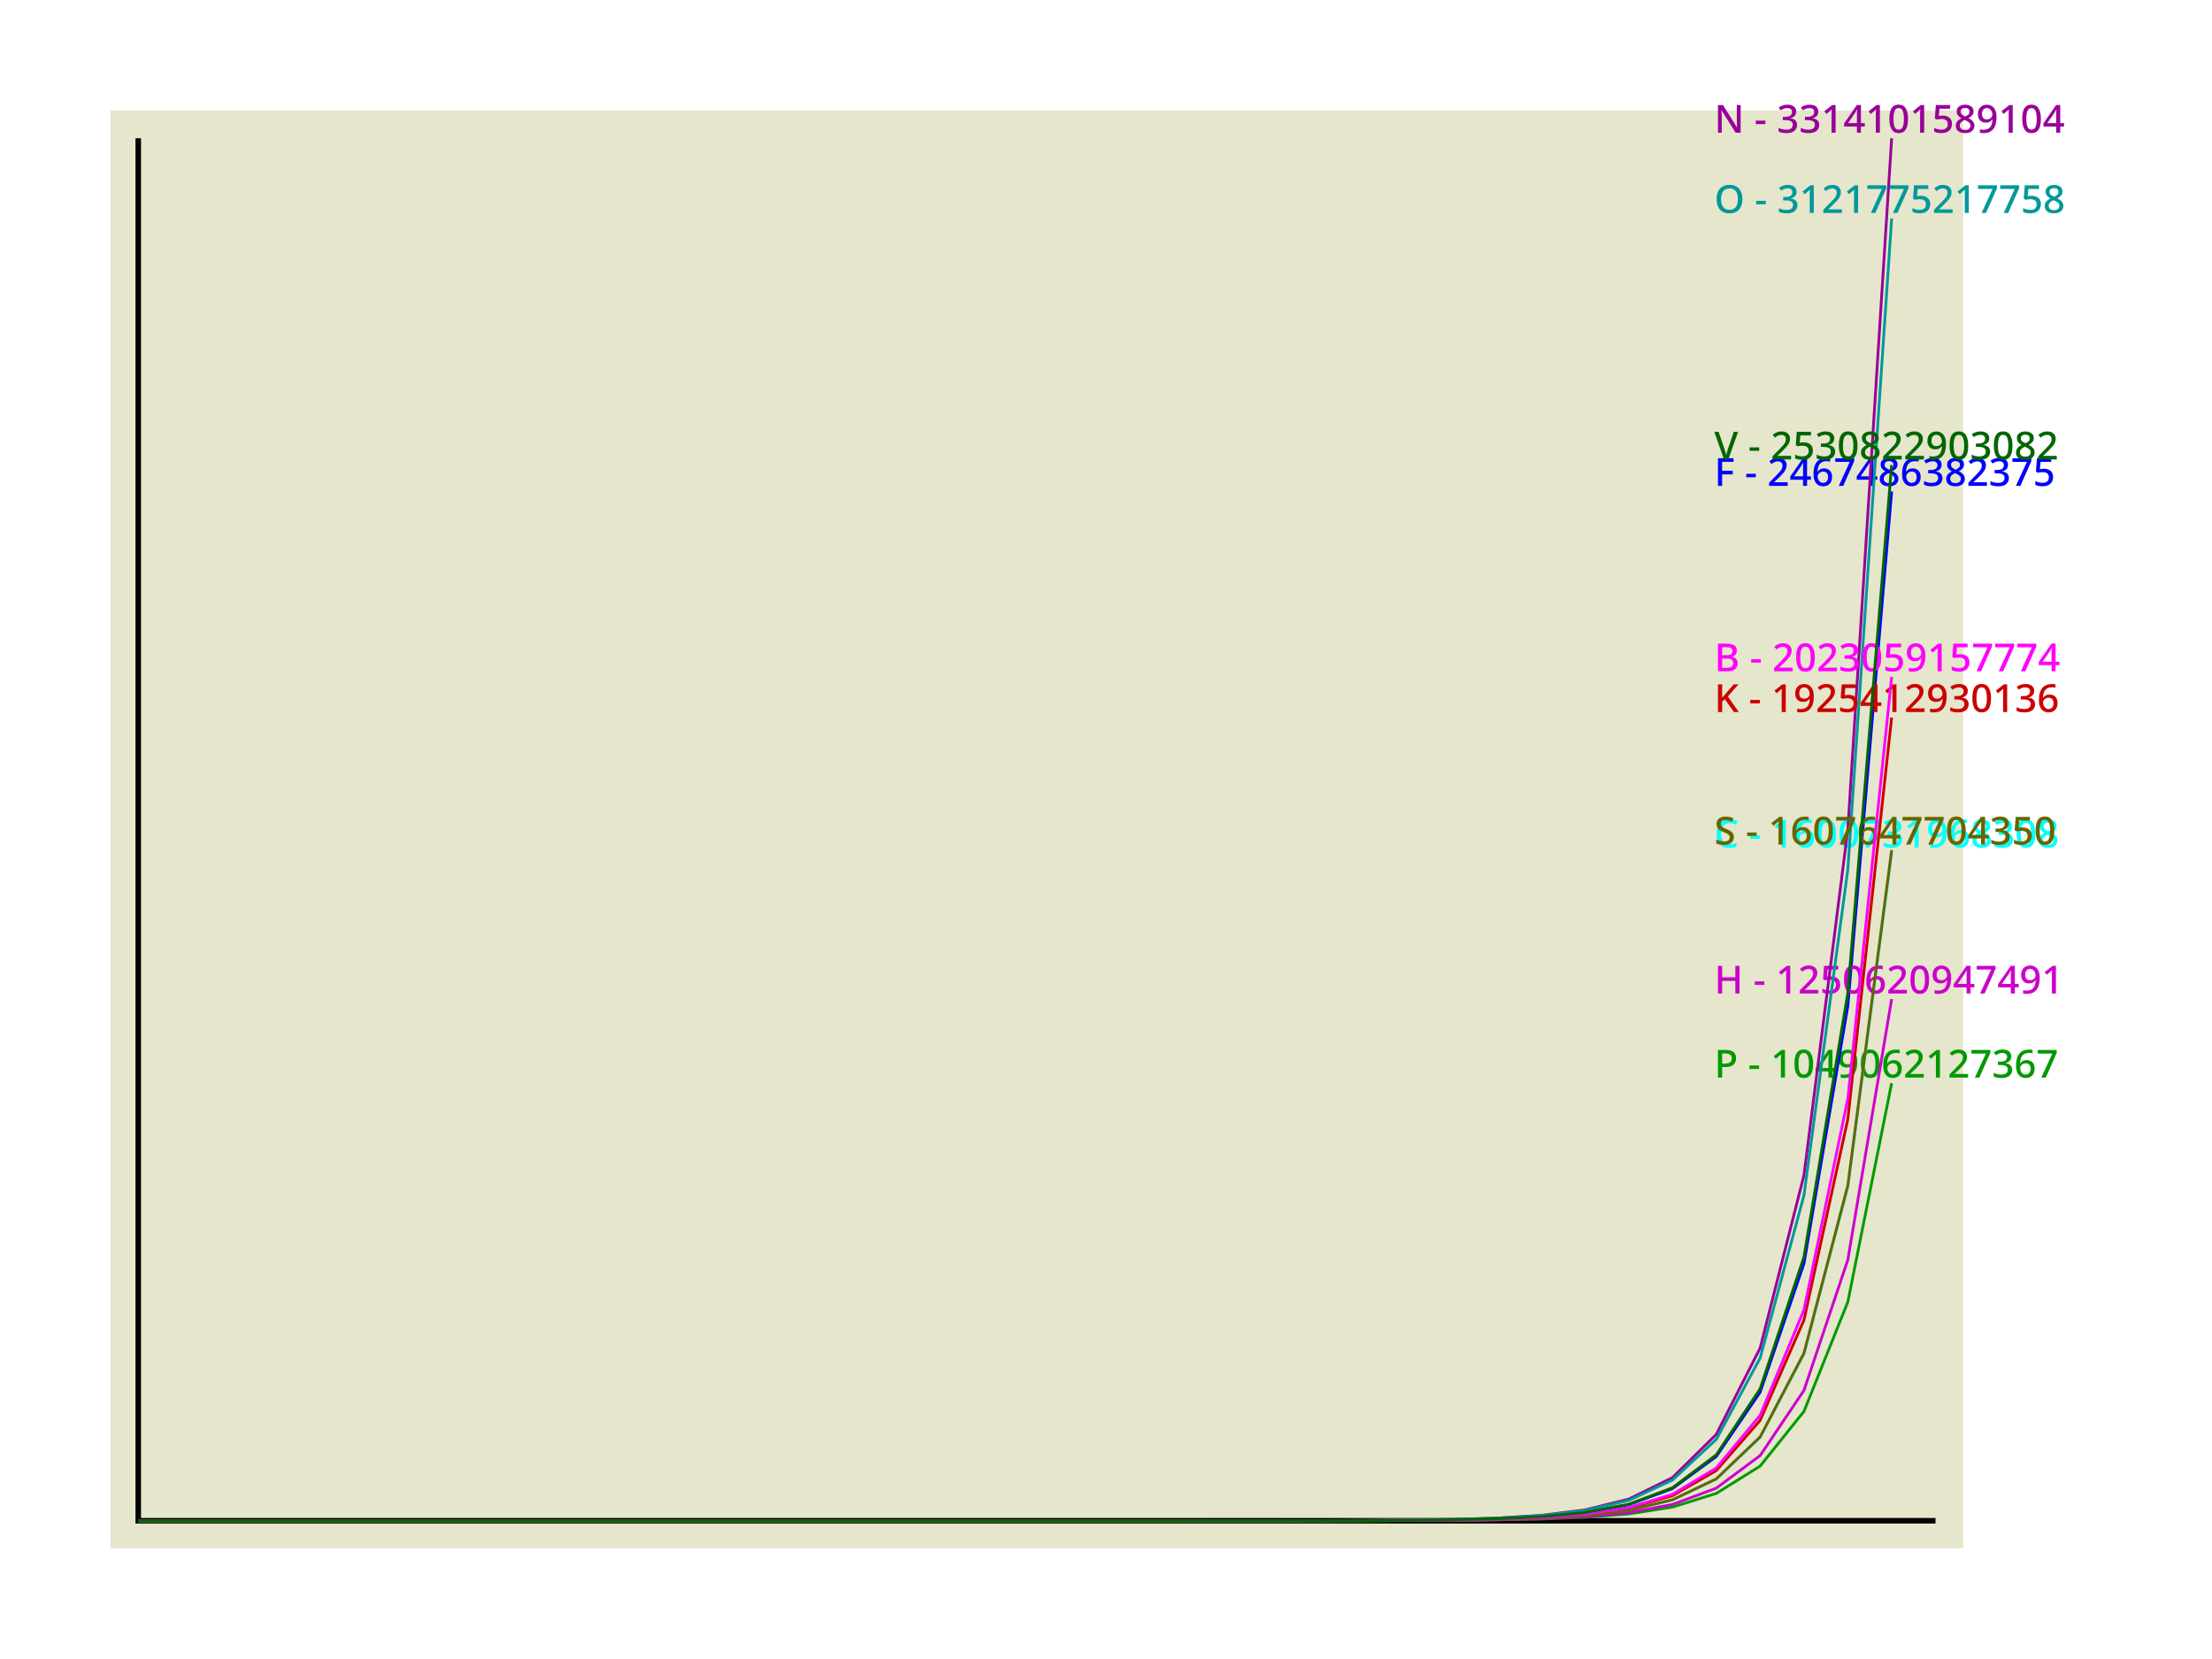 <?xml version="1.0" encoding="UTF-8"?>
<svg xmlns="http://www.w3.org/2000/svg" xmlns:xlink="http://www.w3.org/1999/xlink" width="800pt" height="600pt" viewBox="0 0 800 600" version="1.1">
<defs>
<g>
<symbol overflow="visible" id="glyph0-0">
<path style="stroke:none;" d="M 1.312 0 L 1.312 -10 L 7.062 -10 L 7.062 0 Z M 2.031 -0.719 L 6.359 -0.719 L 6.359 -9.281 L 2.031 -9.281 Z M 2.031 -0.719 "/>
</symbol>
<symbol overflow="visible" id="glyph0-1">
<path style="stroke:none;" d="M 4.125 -10 C 5.438 -10 6.391 -9.734 6.984 -9.203 C 7.578 -8.672 7.875 -7.938 7.875 -7 C 7.875 -6.438 7.75 -5.91 7.5 -5.422 C 7.258 -4.941 6.848 -4.551 6.266 -4.25 C 5.691 -3.945 4.91 -3.797 3.922 -3.797 L 2.844 -3.797 L 2.844 0 L 1.328 0 L 1.328 -10 Z M 4.016 -8.719 L 2.844 -8.719 L 2.844 -5.062 L 3.75 -5.062 C 4.602 -5.062 5.242 -5.207 5.672 -5.5 C 6.109 -5.789 6.328 -6.27 6.328 -6.938 C 6.328 -7.539 6.141 -7.988 5.766 -8.281 C 5.391 -8.57 4.805 -8.719 4.016 -8.719 Z M 4.016 -8.719 "/>
</symbol>
<symbol overflow="visible" id="glyph0-2">
<path style="stroke:none;" d=""/>
</symbol>
<symbol overflow="visible" id="glyph0-3">
<path style="stroke:none;" d="M 0.516 -3.125 L 0.516 -4.375 L 3.984 -4.375 L 3.984 -3.125 Z M 0.516 -3.125 "/>
</symbol>
<symbol overflow="visible" id="glyph0-4">
<path style="stroke:none;" d="M 5.203 0 L 3.734 0 L 3.734 -6.641 C 3.734 -6.984 3.738 -7.297 3.75 -7.578 C 3.758 -7.867 3.773 -8.148 3.797 -8.422 C 3.672 -8.305 3.539 -8.188 3.406 -8.062 C 3.281 -7.945 3.133 -7.82 2.969 -7.688 L 1.875 -6.797 L 1.125 -7.75 L 3.969 -10 L 5.203 -10 Z M 5.203 0 "/>
</symbol>
<symbol overflow="visible" id="glyph0-5">
<path style="stroke:none;" d="M 7.375 -5.016 C 7.375 -3.93 7.258 -3.004 7.031 -2.234 C 6.801 -1.473 6.438 -0.883 5.938 -0.469 C 5.445 -0.062 4.797 0.141 3.984 0.141 C 2.836 0.141 1.988 -0.312 1.438 -1.219 C 0.895 -2.133 0.625 -3.398 0.625 -5.016 C 0.625 -6.086 0.734 -7.008 0.953 -7.781 C 1.172 -8.551 1.523 -9.141 2.016 -9.547 C 2.516 -9.953 3.172 -10.156 3.984 -10.156 C 5.129 -10.156 5.977 -9.703 6.531 -8.797 C 7.094 -7.898 7.375 -6.641 7.375 -5.016 Z M 2.109 -5.016 C 2.109 -3.703 2.25 -2.723 2.531 -2.078 C 2.812 -1.43 3.297 -1.109 3.984 -1.109 C 4.672 -1.109 5.156 -1.426 5.438 -2.062 C 5.727 -2.707 5.875 -3.691 5.875 -5.016 C 5.875 -6.305 5.727 -7.273 5.438 -7.922 C 5.156 -8.578 4.672 -8.906 3.984 -8.906 C 3.297 -8.906 2.812 -8.578 2.531 -7.922 C 2.25 -7.273 2.109 -6.305 2.109 -5.016 Z M 2.109 -5.016 "/>
</symbol>
<symbol overflow="visible" id="glyph0-6">
<path style="stroke:none;" d="M 7.734 -2.219 L 6.359 -2.219 L 6.359 0 L 4.906 0 L 4.906 -2.219 L 0.281 -2.219 L 0.281 -3.391 L 4.891 -10.031 L 6.359 -10.031 L 6.359 -3.469 L 7.734 -3.469 Z M 4.906 -3.469 L 4.906 -6.188 C 4.906 -6.625 4.914 -7.035 4.938 -7.422 C 4.957 -7.816 4.973 -8.145 4.984 -8.406 L 4.922 -8.406 C 4.848 -8.219 4.758 -8.023 4.656 -7.828 C 4.551 -7.629 4.441 -7.457 4.328 -7.312 L 1.688 -3.469 Z M 4.906 -3.469 "/>
</symbol>
<symbol overflow="visible" id="glyph0-7">
<path style="stroke:none;" d="M 7.344 -5.719 C 7.344 -5.156 7.301 -4.586 7.219 -4.016 C 7.145 -3.453 7.008 -2.922 6.812 -2.422 C 6.613 -1.93 6.336 -1.488 5.984 -1.094 C 5.629 -0.707 5.176 -0.406 4.625 -0.188 C 4.07 0.031 3.406 0.141 2.625 0.141 C 2.438 0.141 2.211 0.129 1.953 0.109 C 1.703 0.086 1.5 0.055 1.344 0.016 L 1.344 -1.234 C 1.719 -1.117 2.129 -1.062 2.578 -1.062 C 3.211 -1.062 3.738 -1.156 4.156 -1.344 C 4.582 -1.539 4.914 -1.812 5.156 -2.156 C 5.406 -2.5 5.582 -2.898 5.688 -3.359 C 5.801 -3.816 5.867 -4.301 5.891 -4.812 L 5.812 -4.812 C 5.602 -4.5 5.316 -4.227 4.953 -4 C 4.586 -3.77 4.098 -3.656 3.484 -3.656 C 2.617 -3.656 1.926 -3.922 1.406 -4.453 C 0.883 -4.992 0.625 -5.75 0.625 -6.719 C 0.625 -7.77 0.914 -8.598 1.5 -9.203 C 2.094 -9.816 2.883 -10.125 3.875 -10.125 C 4.531 -10.125 5.117 -9.961 5.641 -9.641 C 6.16 -9.328 6.57 -8.844 6.875 -8.188 C 7.188 -7.539 7.344 -6.719 7.344 -5.719 Z M 3.891 -8.906 C 3.359 -8.906 2.926 -8.727 2.594 -8.375 C 2.258 -8.02 2.094 -7.477 2.094 -6.75 C 2.094 -6.156 2.234 -5.68 2.516 -5.328 C 2.805 -4.984 3.25 -4.812 3.844 -4.812 C 4.25 -4.812 4.598 -4.895 4.891 -5.062 C 5.191 -5.227 5.426 -5.441 5.594 -5.703 C 5.77 -5.973 5.859 -6.25 5.859 -6.531 C 5.859 -6.895 5.785 -7.258 5.641 -7.625 C 5.492 -7.988 5.27 -8.289 4.969 -8.531 C 4.676 -8.781 4.316 -8.906 3.891 -8.906 Z M 3.891 -8.906 "/>
</symbol>
<symbol overflow="visible" id="glyph0-8">
<path style="stroke:none;" d="M 0.688 -4.25 C 0.688 -4.832 0.723 -5.406 0.797 -5.969 C 0.879 -6.531 1.02 -7.062 1.219 -7.562 C 1.426 -8.062 1.707 -8.504 2.062 -8.891 C 2.414 -9.273 2.863 -9.578 3.406 -9.797 C 3.957 -10.016 4.617 -10.125 5.391 -10.125 C 5.586 -10.125 5.805 -10.113 6.047 -10.094 C 6.285 -10.07 6.488 -10.047 6.656 -10.016 L 6.656 -8.766 C 6.301 -8.879 5.898 -8.938 5.453 -8.938 C 4.816 -8.938 4.285 -8.836 3.859 -8.641 C 3.441 -8.441 3.109 -8.172 2.859 -7.828 C 2.617 -7.484 2.441 -7.082 2.328 -6.625 C 2.223 -6.164 2.156 -5.676 2.125 -5.156 L 2.219 -5.156 C 2.414 -5.488 2.703 -5.766 3.078 -5.984 C 3.453 -6.211 3.93 -6.328 4.516 -6.328 C 5.391 -6.328 6.086 -6.055 6.609 -5.516 C 7.141 -4.984 7.406 -4.227 7.406 -3.25 C 7.406 -2.195 7.113 -1.367 6.531 -0.766 C 5.945 -0.16 5.156 0.141 4.156 0.141 C 3.508 0.141 2.922 -0.016 2.391 -0.328 C 1.867 -0.648 1.453 -1.133 1.141 -1.781 C 0.836 -2.438 0.688 -3.258 0.688 -4.25 Z M 4.141 -1.094 C 4.672 -1.094 5.102 -1.266 5.438 -1.609 C 5.781 -1.961 5.953 -2.508 5.953 -3.25 C 5.953 -3.832 5.801 -4.297 5.5 -4.641 C 5.207 -4.992 4.77 -5.172 4.188 -5.172 C 3.781 -5.172 3.426 -5.082 3.125 -4.906 C 2.832 -4.738 2.602 -4.523 2.438 -4.266 C 2.27 -4.004 2.188 -3.738 2.188 -3.469 C 2.188 -3.082 2.258 -2.707 2.406 -2.344 C 2.551 -1.988 2.77 -1.691 3.062 -1.453 C 3.352 -1.211 3.711 -1.094 4.141 -1.094 Z M 4.141 -1.094 "/>
</symbol>
<symbol overflow="visible" id="glyph0-9">
<path style="stroke:none;" d="M 7.359 0 L 0.641 0 L 0.641 -1.141 L 3.219 -3.766 C 3.719 -4.273 4.133 -4.719 4.469 -5.094 C 4.812 -5.477 5.066 -5.844 5.234 -6.188 C 5.398 -6.539 5.484 -6.926 5.484 -7.344 C 5.484 -7.844 5.332 -8.223 5.031 -8.484 C 4.738 -8.742 4.352 -8.875 3.875 -8.875 C 3.414 -8.875 3.004 -8.789 2.641 -8.625 C 2.273 -8.457 1.898 -8.211 1.516 -7.891 L 0.719 -8.891 C 1.113 -9.223 1.566 -9.516 2.078 -9.766 C 2.598 -10.016 3.211 -10.141 3.922 -10.141 C 4.867 -10.141 5.613 -9.895 6.156 -9.406 C 6.707 -8.926 6.984 -8.281 6.984 -7.469 C 6.984 -6.926 6.875 -6.43 6.656 -5.984 C 6.445 -5.535 6.145 -5.086 5.75 -4.641 C 5.363 -4.191 4.906 -3.707 4.375 -3.188 L 2.5 -1.391 L 2.5 -1.312 L 7.359 -1.312 Z M 7.359 0 "/>
</symbol>
<symbol overflow="visible" id="glyph0-10">
<path style="stroke:none;" d="M 1.812 0 L 5.797 -8.688 L 0.547 -8.688 L 0.547 -10 L 7.391 -10 L 7.391 -8.938 L 3.422 0 Z M 1.812 0 "/>
</symbol>
<symbol overflow="visible" id="glyph0-11">
<path style="stroke:none;" d="M 6.969 -7.688 C 6.969 -7 6.773 -6.453 6.391 -6.047 C 6.004 -5.648 5.504 -5.391 4.891 -5.266 L 4.891 -5.203 C 5.68 -5.109 6.273 -4.859 6.672 -4.453 C 7.078 -4.047 7.281 -3.516 7.281 -2.859 C 7.281 -2.273 7.141 -1.754 6.859 -1.297 C 6.586 -0.848 6.164 -0.492 5.594 -0.234 C 5.02 0.016 4.285 0.141 3.391 0.141 C 2.859 0.141 2.363 0.098 1.906 0.016 C 1.445 -0.066 1.016 -0.207 0.609 -0.406 L 0.609 -1.75 C 1.023 -1.531 1.473 -1.363 1.953 -1.25 C 2.43 -1.145 2.891 -1.094 3.328 -1.094 C 4.18 -1.094 4.789 -1.254 5.156 -1.578 C 5.531 -1.898 5.719 -2.348 5.719 -2.922 C 5.719 -3.484 5.492 -3.895 5.047 -4.156 C 4.598 -4.414 3.926 -4.547 3.031 -4.547 L 2.125 -4.547 L 2.125 -5.766 L 3.047 -5.766 C 3.898 -5.766 4.516 -5.922 4.891 -6.234 C 5.273 -6.555 5.469 -6.973 5.469 -7.484 C 5.469 -7.93 5.32 -8.281 5.031 -8.531 C 4.738 -8.781 4.316 -8.906 3.766 -8.906 C 3.254 -8.906 2.805 -8.82 2.422 -8.656 C 2.047 -8.5 1.695 -8.312 1.375 -8.094 L 0.641 -9.109 C 1.004 -9.391 1.445 -9.629 1.969 -9.828 C 2.5 -10.035 3.113 -10.141 3.812 -10.141 C 4.844 -10.141 5.625 -9.91 6.156 -9.453 C 6.695 -9.004 6.969 -8.414 6.969 -7.688 Z M 6.969 -7.688 "/>
</symbol>
<symbol overflow="visible" id="glyph0-12">
<path style="stroke:none;" d="M 2.828 0 L 1.328 0 L 1.328 -10 L 6.953 -10 L 6.953 -8.703 L 2.828 -8.703 L 2.828 -5.453 L 6.688 -5.453 L 6.688 -4.156 L 2.828 -4.156 Z M 2.828 0 "/>
</symbol>
<symbol overflow="visible" id="glyph0-13">
<path style="stroke:none;" d="M 3.984 -10.141 C 4.578 -10.141 5.102 -10.047 5.562 -9.859 C 6.02 -9.68 6.379 -9.414 6.641 -9.062 C 6.91 -8.707 7.047 -8.266 7.047 -7.734 C 7.047 -7.129 6.863 -6.633 6.5 -6.25 C 6.133 -5.875 5.695 -5.555 5.188 -5.297 C 5.57 -5.098 5.93 -4.875 6.266 -4.625 C 6.598 -4.375 6.863 -4.082 7.062 -3.75 C 7.258 -3.426 7.359 -3.039 7.359 -2.594 C 7.359 -2.031 7.219 -1.547 6.938 -1.141 C 6.664 -0.734 6.281 -0.414 5.781 -0.188 C 5.281 0.031 4.691 0.141 4.016 0.141 C 2.93 0.141 2.094 -0.094 1.5 -0.562 C 0.914 -1.039 0.625 -1.703 0.625 -2.547 C 0.625 -2.992 0.719 -3.383 0.906 -3.719 C 1.094 -4.062 1.336 -4.352 1.641 -4.594 C 1.953 -4.844 2.289 -5.051 2.656 -5.219 C 2.176 -5.5 1.77 -5.836 1.438 -6.234 C 1.113 -6.629 0.953 -7.129 0.953 -7.734 C 0.953 -8.266 1.086 -8.703 1.359 -9.047 C 1.629 -9.398 1.992 -9.672 2.453 -9.859 C 2.91 -10.047 3.422 -10.141 3.984 -10.141 Z M 3.969 -8.969 C 3.508 -8.969 3.129 -8.852 2.828 -8.625 C 2.523 -8.395 2.375 -8.07 2.375 -7.656 C 2.375 -7.188 2.535 -6.82 2.859 -6.562 C 3.18 -6.312 3.57 -6.082 4.031 -5.875 C 4.469 -6.062 4.836 -6.285 5.141 -6.547 C 5.441 -6.816 5.594 -7.188 5.594 -7.656 C 5.594 -8.07 5.441 -8.395 5.141 -8.625 C 4.848 -8.852 4.457 -8.969 3.969 -8.969 Z M 2.062 -2.578 C 2.062 -2.129 2.219 -1.754 2.531 -1.453 C 2.852 -1.16 3.336 -1.016 3.984 -1.016 C 4.617 -1.016 5.102 -1.16 5.438 -1.453 C 5.77 -1.742 5.938 -2.125 5.938 -2.594 C 5.938 -3.051 5.754 -3.426 5.391 -3.719 C 5.035 -4.02 4.582 -4.285 4.031 -4.516 L 3.828 -4.609 C 3.254 -4.359 2.816 -4.07 2.516 -3.75 C 2.211 -3.438 2.062 -3.047 2.062 -2.578 Z M 2.062 -2.578 "/>
</symbol>
<symbol overflow="visible" id="glyph0-14">
<path style="stroke:none;" d="M 3.953 -6.203 C 4.941 -6.203 5.738 -5.941 6.344 -5.422 C 6.945 -4.91 7.25 -4.18 7.25 -3.234 C 7.25 -2.191 6.914 -1.367 6.25 -0.766 C 5.594 -0.16 4.656 0.141 3.438 0.141 C 2.914 0.141 2.426 0.094 1.969 0 C 1.52 -0.094 1.141 -0.227 0.828 -0.406 L 0.828 -1.766 C 1.16 -1.566 1.566 -1.406 2.047 -1.281 C 2.523 -1.164 2.988 -1.109 3.438 -1.109 C 4.133 -1.109 4.691 -1.27 5.109 -1.594 C 5.523 -1.914 5.734 -2.414 5.734 -3.094 C 5.734 -3.695 5.547 -4.16 5.172 -4.484 C 4.797 -4.805 4.203 -4.969 3.391 -4.969 C 3.117 -4.969 2.82 -4.941 2.5 -4.891 C 2.188 -4.848 1.93 -4.805 1.734 -4.766 L 1.047 -5.172 L 1.422 -10 L 6.562 -10 L 6.562 -8.688 L 2.719 -8.688 L 2.484 -6.062 C 2.648 -6.094 2.852 -6.125 3.094 -6.156 C 3.332 -6.188 3.617 -6.203 3.953 -6.203 Z M 3.953 -6.203 "/>
</symbol>
<symbol overflow="visible" id="glyph0-15">
<path style="stroke:none;" d="M 5.594 -8.828 C 4.602 -8.828 3.828 -8.484 3.266 -7.797 C 2.703 -7.117 2.422 -6.18 2.422 -4.984 C 2.422 -3.797 2.68 -2.859 3.203 -2.172 C 3.723 -1.492 4.52 -1.156 5.594 -1.156 C 6.02 -1.156 6.43 -1.195 6.828 -1.281 C 7.223 -1.363 7.625 -1.469 8.031 -1.594 L 8.031 -0.297 C 7.645 -0.141 7.25 -0.031 6.844 0.031 C 6.438 0.102 5.957 0.141 5.406 0.141 C 4.375 0.141 3.52 -0.07 2.844 -0.5 C 2.176 -0.926 1.676 -1.52 1.344 -2.281 C 1.008 -3.051 0.844 -3.957 0.844 -5 C 0.844 -6.008 1.023 -6.898 1.391 -7.672 C 1.766 -8.441 2.305 -9.047 3.016 -9.484 C 3.723 -9.922 4.586 -10.141 5.609 -10.141 C 6.117 -10.141 6.613 -10.082 7.094 -9.969 C 7.57 -9.863 8.008 -9.711 8.406 -9.516 L 7.859 -8.266 C 7.523 -8.41 7.172 -8.539 6.797 -8.656 C 6.422 -8.77 6.02 -8.828 5.594 -8.828 Z M 5.594 -8.828 "/>
</symbol>
<symbol overflow="visible" id="glyph0-16">
<path style="stroke:none;" d="M 9.125 0 L 7.609 0 L 7.609 -4.562 L 2.844 -4.562 L 2.844 0 L 1.328 0 L 1.328 -10 L 2.844 -10 L 2.844 -5.859 L 7.609 -5.859 L 7.609 -10 L 9.125 -10 Z M 9.125 0 "/>
</symbol>
<symbol overflow="visible" id="glyph0-17">
<path style="stroke:none;" d="M 9.531 0 L 7.703 0 L 2.641 -8.078 L 2.594 -8.078 C 2.613 -7.703 2.633 -7.273 2.656 -6.797 C 2.688 -6.316 2.703 -5.82 2.703 -5.312 L 2.703 0 L 1.328 0 L 1.328 -10 L 3.156 -10 L 8.188 -1.953 L 8.234 -1.953 C 8.223 -2.148 8.207 -2.398 8.188 -2.703 C 8.176 -3.004 8.164 -3.32 8.156 -3.656 C 8.145 -4 8.141 -4.32 8.141 -4.625 L 8.141 -10 L 9.531 -10 Z M 9.531 0 "/>
</symbol>
<symbol overflow="visible" id="glyph0-18">
<path style="stroke:none;" d="M 8.844 0 L 7.094 0 L 3.828 -4.609 L 2.844 -3.797 L 2.844 0 L 1.328 0 L 1.328 -10 L 2.844 -10 L 2.844 -5.172 C 3.082 -5.453 3.32 -5.734 3.562 -6.016 C 3.812 -6.297 4.055 -6.578 4.297 -6.859 L 7 -10 L 8.734 -10 L 4.906 -5.625 Z M 8.844 0 "/>
</symbol>
<symbol overflow="visible" id="glyph0-19">
<path style="stroke:none;" d="M 10.156 -5.016 C 10.156 -3.973 9.977 -3.066 9.625 -2.297 C 9.281 -1.523 8.766 -0.926 8.078 -0.5 C 7.391 -0.07 6.531 0.141 5.5 0.141 C 4.445 0.141 3.57 -0.07 2.875 -0.5 C 2.188 -0.926 1.676 -1.523 1.344 -2.297 C 1.008 -3.078 0.844 -3.988 0.844 -5.031 C 0.844 -6.051 1.008 -6.941 1.344 -7.703 C 1.688 -8.473 2.203 -9.07 2.891 -9.5 C 3.586 -9.938 4.461 -10.156 5.516 -10.156 C 6.547 -10.156 7.398 -9.941 8.078 -9.516 C 8.766 -9.086 9.281 -8.488 9.625 -7.719 C 9.977 -6.945 10.156 -6.047 10.156 -5.016 Z M 2.438 -5.016 C 2.438 -3.816 2.68 -2.867 3.172 -2.172 C 3.672 -1.484 4.445 -1.141 5.5 -1.141 C 6.562 -1.141 7.332 -1.484 7.812 -2.172 C 8.301 -2.867 8.547 -3.816 8.547 -5.016 C 8.547 -6.203 8.305 -7.133 7.828 -7.812 C 7.348 -8.5 6.578 -8.844 5.516 -8.844 C 4.453 -8.844 3.672 -8.5 3.172 -7.812 C 2.68 -7.133 2.438 -6.203 2.438 -5.016 Z M 2.438 -5.016 "/>
</symbol>
<symbol overflow="visible" id="glyph0-20">
<path style="stroke:none;" d="M 7.062 -2.703 C 7.062 -1.816 6.738 -1.117 6.094 -0.609 C 5.457 -0.109 4.578 0.141 3.453 0.141 C 2.91 0.141 2.398 0.094 1.922 0 C 1.441 -0.082 1.035 -0.207 0.703 -0.375 L 0.703 -1.812 C 1.078 -1.633 1.516 -1.477 2.016 -1.344 C 2.516 -1.207 3.031 -1.141 3.562 -1.141 C 4.227 -1.141 4.727 -1.27 5.062 -1.531 C 5.406 -1.801 5.578 -2.156 5.578 -2.594 C 5.578 -2.895 5.5 -3.148 5.344 -3.359 C 5.188 -3.578 4.941 -3.773 4.609 -3.953 C 4.285 -4.129 3.859 -4.32 3.328 -4.531 C 2.836 -4.719 2.398 -4.938 2.016 -5.188 C 1.641 -5.445 1.344 -5.758 1.125 -6.125 C 0.914 -6.5 0.812 -6.957 0.812 -7.5 C 0.812 -8.32 1.109 -8.969 1.703 -9.438 C 2.305 -9.906 3.094 -10.141 4.062 -10.141 C 4.602 -10.141 5.102 -10.082 5.562 -9.969 C 6.031 -9.863 6.473 -9.719 6.891 -9.531 L 6.406 -8.281 C 6.031 -8.445 5.641 -8.578 5.234 -8.672 C 4.836 -8.773 4.43 -8.828 4.016 -8.828 C 3.461 -8.828 3.039 -8.707 2.75 -8.469 C 2.469 -8.227 2.328 -7.91 2.328 -7.516 C 2.328 -7.211 2.395 -6.953 2.531 -6.734 C 2.676 -6.523 2.898 -6.336 3.203 -6.172 C 3.516 -6.004 3.922 -5.816 4.422 -5.609 C 4.984 -5.391 5.461 -5.156 5.859 -4.906 C 6.254 -4.656 6.551 -4.352 6.75 -4 C 6.957 -3.656 7.062 -3.223 7.062 -2.703 Z M 7.062 -2.703 "/>
</symbol>
<symbol overflow="visible" id="glyph0-21">
<path style="stroke:none;" d="M 1.328 -10 L 4.25 -10 C 5.52 -10 6.484 -9.812 7.141 -9.438 C 7.805 -9.062 8.141 -8.414 8.141 -7.5 C 8.141 -6.914 7.984 -6.426 7.672 -6.031 C 7.359 -5.645 6.91 -5.406 6.328 -5.312 L 6.328 -5.234 C 6.723 -5.172 7.078 -5.051 7.391 -4.875 C 7.711 -4.695 7.969 -4.445 8.156 -4.125 C 8.344 -3.801 8.438 -3.379 8.438 -2.859 C 8.438 -1.953 8.117 -1.25 7.484 -0.75 C 6.848 -0.25 5.988 0 4.906 0 L 1.328 0 Z M 2.844 -5.828 L 4.516 -5.828 C 5.297 -5.828 5.832 -5.953 6.125 -6.203 C 6.414 -6.453 6.562 -6.828 6.562 -7.328 C 6.562 -7.816 6.383 -8.172 6.031 -8.391 C 5.676 -8.609 5.113 -8.719 4.344 -8.719 L 2.844 -8.719 Z M 2.844 -4.594 L 2.844 -1.266 L 4.672 -1.266 C 5.473 -1.266 6.035 -1.422 6.359 -1.734 C 6.68 -2.055 6.844 -2.477 6.844 -3 C 6.844 -3.469 6.676 -3.848 6.344 -4.141 C 6.02 -4.441 5.43 -4.594 4.578 -4.594 Z M 2.844 -4.594 "/>
</symbol>
<symbol overflow="visible" id="glyph0-22">
<path style="stroke:none;" d="M 8.609 -10 L 5.078 0 L 3.516 0 L 0 -10 L 1.547 -10 L 3.703 -3.719 C 3.816 -3.383 3.93 -3.016 4.047 -2.609 C 4.16 -2.211 4.242 -1.852 4.297 -1.531 C 4.348 -1.852 4.43 -2.211 4.547 -2.609 C 4.66 -3.016 4.781 -3.391 4.906 -3.734 L 7.047 -10 Z M 8.609 -10 "/>
</symbol>
</g>
</defs>
<g id="surface6">
<path style=" stroke:none;fill-rule:nonzero;fill:rgb(90%,90%,80%);fill-opacity:1;" d="M 40 40 L 710 40 L 710 560 L 40 560 Z M 40 40 "/>
<path style="fill:none;stroke-width:2;stroke-linecap:butt;stroke-linejoin:miter;stroke:rgb(0%,0%,0%);stroke-opacity:1;stroke-miterlimit:10;" d="M 50 50 L 50 550 L 700 550 "/>
<path style="fill:none;stroke-width:1;stroke-linecap:butt;stroke-linejoin:miter;stroke:rgb(0%,60%,0%);stroke-opacity:1;stroke-miterlimit:10;" d="M 50 550 L 414.633 550 L 430.488 549.996 L 446.34 549.996 L 462.195 549.992 L 478.047 549.98 L 493.902 549.961 L 509.758 549.922 L 525.609 549.844 L 541.465 549.691 L 557.316 549.383 L 573.172 548.762 L 589.023 547.527 L 604.879 545.055 L 620.73 540.105 L 636.586 530.215 L 652.438 510.43 L 668.293 470.863 L 684.145 391.727 "/>
<g style="fill:rgb(0%,60%,0%);fill-opacity:1;">
  <use xlink:href="#glyph0-1" x="620" y="389.727"/>
  <use xlink:href="#glyph0-2" x="628.568" y="389.727"/>
  <use xlink:href="#glyph0-3" x="632.208" y="389.727"/>
  <use xlink:href="#glyph0-2" x="636.716" y="389.727"/>
  <use xlink:href="#glyph0-4" x="640.356" y="389.727"/>
  <use xlink:href="#glyph0-5" x="648.364" y="389.727"/>
  <use xlink:href="#glyph0-6" x="656.372" y="389.727"/>
  <use xlink:href="#glyph0-7" x="664.38" y="389.727"/>
  <use xlink:href="#glyph0-5" x="672.388" y="389.727"/>
  <use xlink:href="#glyph0-8" x="680.396" y="389.727"/>
  <use xlink:href="#glyph0-9" x="688.404" y="389.727"/>
  <use xlink:href="#glyph0-4" x="696.412" y="389.727"/>
  <use xlink:href="#glyph0-9" x="704.42" y="389.727"/>
  <use xlink:href="#glyph0-10" x="712.428" y="389.727"/>
  <use xlink:href="#glyph0-11" x="720.436" y="389.727"/>
  <use xlink:href="#glyph0-8" x="728.444" y="389.727"/>
  <use xlink:href="#glyph0-10" x="736.452" y="389.727"/>
</g>
<path style="fill:none;stroke-width:1;stroke-linecap:butt;stroke-linejoin:miter;stroke:rgb(0%,0%,100%);stroke-opacity:1;stroke-miterlimit:10;" d="M 50 550 L 398.781 550 L 414.633 549.996 L 430.488 549.996 L 446.34 549.988 L 462.195 549.977 L 478.047 549.953 L 493.902 549.91 L 509.758 549.816 L 525.609 549.637 L 541.465 549.273 L 557.316 548.547 L 573.172 547.094 L 589.023 544.184 L 604.879 538.367 L 620.73 526.734 L 636.586 503.469 L 652.438 456.934 L 668.293 363.867 L 684.145 177.73 "/>
<g style="fill:rgb(0%,0%,100%);fill-opacity:1;">
  <use xlink:href="#glyph0-12" x="620" y="175.73"/>
  <use xlink:href="#glyph0-2" x="627.392" y="175.73"/>
  <use xlink:href="#glyph0-3" x="631.032" y="175.73"/>
  <use xlink:href="#glyph0-2" x="635.54" y="175.73"/>
  <use xlink:href="#glyph0-9" x="639.18" y="175.73"/>
  <use xlink:href="#glyph0-6" x="647.188" y="175.73"/>
  <use xlink:href="#glyph0-8" x="655.196" y="175.73"/>
  <use xlink:href="#glyph0-10" x="663.204" y="175.73"/>
  <use xlink:href="#glyph0-6" x="671.212" y="175.73"/>
  <use xlink:href="#glyph0-13" x="679.22" y="175.73"/>
  <use xlink:href="#glyph0-8" x="687.228" y="175.73"/>
  <use xlink:href="#glyph0-11" x="695.236" y="175.73"/>
  <use xlink:href="#glyph0-13" x="703.244" y="175.73"/>
  <use xlink:href="#glyph0-9" x="711.252" y="175.73"/>
  <use xlink:href="#glyph0-11" x="719.26" y="175.73"/>
  <use xlink:href="#glyph0-10" x="727.268" y="175.73"/>
  <use xlink:href="#glyph0-14" x="735.276" y="175.73"/>
</g>
<path style="fill:none;stroke-width:1;stroke-linecap:butt;stroke-linejoin:miter;stroke:rgb(0%,100%,100%);stroke-opacity:1;stroke-miterlimit:10;" d="M 50 550 L 414.633 550 L 430.488 549.996 L 446.34 549.992 L 462.195 549.984 L 478.047 549.969 L 493.902 549.941 L 509.758 549.883 L 525.609 549.766 L 541.465 549.527 L 557.316 549.059 L 573.172 548.113 L 589.023 546.227 L 604.879 542.453 L 620.73 534.906 L 636.586 519.812 L 652.438 489.625 L 668.293 429.25 L 684.145 308.496 "/>
<g style="fill:rgb(0%,100%,100%);fill-opacity:1;">
  <use xlink:href="#glyph0-15" x="620" y="306.496"/>
  <use xlink:href="#glyph0-2" x="628.862" y="306.496"/>
  <use xlink:href="#glyph0-3" x="632.502" y="306.496"/>
  <use xlink:href="#glyph0-2" x="637.01" y="306.496"/>
  <use xlink:href="#glyph0-4" x="640.65" y="306.496"/>
  <use xlink:href="#glyph0-8" x="648.658" y="306.496"/>
  <use xlink:href="#glyph0-5" x="656.666" y="306.496"/>
  <use xlink:href="#glyph0-5" x="664.674" y="306.496"/>
  <use xlink:href="#glyph0-10" x="672.682" y="306.496"/>
  <use xlink:href="#glyph0-11" x="680.69" y="306.496"/>
  <use xlink:href="#glyph0-4" x="688.698" y="306.496"/>
  <use xlink:href="#glyph0-7" x="696.706" y="306.496"/>
  <use xlink:href="#glyph0-8" x="704.714" y="306.496"/>
  <use xlink:href="#glyph0-13" x="712.722" y="306.496"/>
  <use xlink:href="#glyph0-11" x="720.73" y="306.496"/>
  <use xlink:href="#glyph0-5" x="728.738" y="306.496"/>
  <use xlink:href="#glyph0-13" x="736.746" y="306.496"/>
</g>
<path style="fill:none;stroke-width:1;stroke-linecap:butt;stroke-linejoin:miter;stroke:rgb(80%,0%,80%);stroke-opacity:1;stroke-miterlimit:10;" d="M 50 550 L 414.633 550 L 430.488 549.996 L 446.34 549.996 L 462.195 549.988 L 478.047 549.977 L 493.902 549.953 L 509.758 549.906 L 525.609 549.816 L 541.465 549.633 L 557.316 549.262 L 573.172 548.527 L 589.023 547.051 L 604.879 544.102 L 620.73 538.207 L 636.586 526.414 L 652.438 502.828 L 668.293 455.656 L 684.145 361.316 "/>
<g style="fill:rgb(80%,0%,80%);fill-opacity:1;">
  <use xlink:href="#glyph0-16" x="620" y="359.316"/>
  <use xlink:href="#glyph0-2" x="630.472" y="359.316"/>
  <use xlink:href="#glyph0-3" x="634.112" y="359.316"/>
  <use xlink:href="#glyph0-2" x="638.62" y="359.316"/>
  <use xlink:href="#glyph0-4" x="642.26" y="359.316"/>
  <use xlink:href="#glyph0-9" x="650.268" y="359.316"/>
  <use xlink:href="#glyph0-14" x="658.276" y="359.316"/>
  <use xlink:href="#glyph0-5" x="666.284" y="359.316"/>
  <use xlink:href="#glyph0-8" x="674.292" y="359.316"/>
  <use xlink:href="#glyph0-9" x="682.3" y="359.316"/>
  <use xlink:href="#glyph0-5" x="690.308" y="359.316"/>
  <use xlink:href="#glyph0-7" x="698.316" y="359.316"/>
  <use xlink:href="#glyph0-6" x="706.324" y="359.316"/>
  <use xlink:href="#glyph0-10" x="714.332" y="359.316"/>
  <use xlink:href="#glyph0-6" x="722.34" y="359.316"/>
  <use xlink:href="#glyph0-7" x="730.348" y="359.316"/>
  <use xlink:href="#glyph0-4" x="738.356" y="359.316"/>
</g>
<path style="fill:none;stroke-width:1;stroke-linecap:butt;stroke-linejoin:miter;stroke:rgb(60%,0%,60%);stroke-opacity:1;stroke-miterlimit:10;" d="M 50 550 L 398.781 550 L 414.633 549.996 L 430.488 549.992 L 446.34 549.984 L 462.195 549.969 L 478.047 549.938 L 493.902 549.879 L 509.758 549.758 L 525.609 549.512 L 541.465 549.023 L 557.316 548.047 L 573.172 546.094 L 589.023 542.188 L 604.879 534.375 L 620.73 518.75 L 636.586 487.5 L 652.438 425 L 668.293 300 L 684.145 50 "/>
<g style="fill:rgb(60%,0%,60%);fill-opacity:1;">
  <use xlink:href="#glyph0-17" x="620" y="48"/>
  <use xlink:href="#glyph0-2" x="630.864" y="48"/>
  <use xlink:href="#glyph0-3" x="634.504" y="48"/>
  <use xlink:href="#glyph0-2" x="639.012" y="48"/>
  <use xlink:href="#glyph0-11" x="642.652" y="48"/>
  <use xlink:href="#glyph0-11" x="650.66" y="48"/>
  <use xlink:href="#glyph0-4" x="658.668" y="48"/>
  <use xlink:href="#glyph0-6" x="666.676" y="48"/>
  <use xlink:href="#glyph0-4" x="674.684" y="48"/>
  <use xlink:href="#glyph0-5" x="682.692" y="48"/>
  <use xlink:href="#glyph0-4" x="690.7" y="48"/>
  <use xlink:href="#glyph0-14" x="698.708" y="48"/>
  <use xlink:href="#glyph0-13" x="706.716" y="48"/>
  <use xlink:href="#glyph0-7" x="714.724" y="48"/>
  <use xlink:href="#glyph0-4" x="722.732" y="48"/>
  <use xlink:href="#glyph0-5" x="730.74" y="48"/>
  <use xlink:href="#glyph0-6" x="738.748" y="48"/>
</g>
<path style="fill:none;stroke-width:1;stroke-linecap:butt;stroke-linejoin:miter;stroke:rgb(80%,0%,0%);stroke-opacity:1;stroke-miterlimit:10;" d="M 50 550 L 398.781 550 L 414.633 549.996 L 430.488 549.996 L 446.34 549.992 L 462.195 549.98 L 478.047 549.965 L 493.902 549.93 L 509.758 549.859 L 525.609 549.715 L 541.465 549.434 L 557.316 548.867 L 573.172 547.73 L 589.023 545.461 L 604.879 540.922 L 620.73 531.844 L 636.586 513.688 L 652.438 477.379 L 668.293 404.758 L 684.145 259.512 "/>
<g style="fill:rgb(80%,0%,0%);fill-opacity:1;">
  <use xlink:href="#glyph0-18" x="620" y="257.512"/>
  <use xlink:href="#glyph0-2" x="628.848" y="257.512"/>
  <use xlink:href="#glyph0-3" x="632.488" y="257.512"/>
  <use xlink:href="#glyph0-2" x="636.996" y="257.512"/>
  <use xlink:href="#glyph0-4" x="640.636" y="257.512"/>
  <use xlink:href="#glyph0-7" x="648.644" y="257.512"/>
  <use xlink:href="#glyph0-9" x="656.652" y="257.512"/>
  <use xlink:href="#glyph0-14" x="664.66" y="257.512"/>
  <use xlink:href="#glyph0-6" x="672.668" y="257.512"/>
  <use xlink:href="#glyph0-4" x="680.676" y="257.512"/>
  <use xlink:href="#glyph0-9" x="688.684" y="257.512"/>
  <use xlink:href="#glyph0-7" x="696.692" y="257.512"/>
  <use xlink:href="#glyph0-11" x="704.7" y="257.512"/>
  <use xlink:href="#glyph0-5" x="712.708" y="257.512"/>
  <use xlink:href="#glyph0-4" x="720.716" y="257.512"/>
  <use xlink:href="#glyph0-11" x="728.724" y="257.512"/>
  <use xlink:href="#glyph0-8" x="736.732" y="257.512"/>
</g>
<path style="fill:none;stroke-width:1;stroke-linecap:butt;stroke-linejoin:miter;stroke:rgb(0%,60%,60%);stroke-opacity:1;stroke-miterlimit:10;" d="M 50 550 L 398.781 550 L 414.633 549.996 L 430.488 549.992 L 446.34 549.984 L 462.195 549.973 L 478.047 549.941 L 493.902 549.887 L 509.758 549.77 L 525.609 549.539 L 541.465 549.082 L 557.316 548.16 L 573.172 546.32 L 589.023 542.641 L 604.879 535.281 L 620.73 520.562 L 636.586 491.129 L 652.438 432.254 L 668.293 314.508 L 684.145 79.016 "/>
<g style="fill:rgb(0%,60%,60%);fill-opacity:1;">
  <use xlink:href="#glyph0-19" x="620" y="77.016"/>
  <use xlink:href="#glyph0-2" x="630.99" y="77.016"/>
  <use xlink:href="#glyph0-3" x="634.63" y="77.016"/>
  <use xlink:href="#glyph0-2" x="639.138" y="77.016"/>
  <use xlink:href="#glyph0-11" x="642.778" y="77.016"/>
  <use xlink:href="#glyph0-4" x="650.786" y="77.016"/>
  <use xlink:href="#glyph0-9" x="658.794" y="77.016"/>
  <use xlink:href="#glyph0-4" x="666.802" y="77.016"/>
  <use xlink:href="#glyph0-10" x="674.81" y="77.016"/>
  <use xlink:href="#glyph0-10" x="682.818" y="77.016"/>
  <use xlink:href="#glyph0-14" x="690.826" y="77.016"/>
  <use xlink:href="#glyph0-9" x="698.834" y="77.016"/>
  <use xlink:href="#glyph0-4" x="706.842" y="77.016"/>
  <use xlink:href="#glyph0-10" x="714.85" y="77.016"/>
  <use xlink:href="#glyph0-10" x="722.858" y="77.016"/>
  <use xlink:href="#glyph0-14" x="730.866" y="77.016"/>
  <use xlink:href="#glyph0-13" x="738.874" y="77.016"/>
</g>
<path style="fill:none;stroke-width:1;stroke-linecap:butt;stroke-linejoin:miter;stroke:rgb(40%,40%,0%);stroke-opacity:1;stroke-miterlimit:10;" d="M 50 550 L 414.633 550 L 430.488 549.996 L 446.34 549.992 L 462.195 549.984 L 478.047 549.969 L 493.902 549.941 L 509.758 549.883 L 525.609 549.762 L 541.465 549.527 L 557.316 549.051 L 573.172 548.105 L 589.023 546.211 L 604.879 542.418 L 620.73 534.84 L 636.586 519.68 L 652.438 489.359 L 668.293 428.723 L 684.145 307.453 "/>
<g style="fill:rgb(40%,40%,0%);fill-opacity:1;">
  <use xlink:href="#glyph0-20" x="620" y="305.453"/>
  <use xlink:href="#glyph0-2" x="627.7" y="305.453"/>
  <use xlink:href="#glyph0-3" x="631.34" y="305.453"/>
  <use xlink:href="#glyph0-2" x="635.848" y="305.453"/>
  <use xlink:href="#glyph0-4" x="639.488" y="305.453"/>
  <use xlink:href="#glyph0-8" x="647.496" y="305.453"/>
  <use xlink:href="#glyph0-5" x="655.504" y="305.453"/>
  <use xlink:href="#glyph0-10" x="663.512" y="305.453"/>
  <use xlink:href="#glyph0-8" x="671.52" y="305.453"/>
  <use xlink:href="#glyph0-6" x="679.528" y="305.453"/>
  <use xlink:href="#glyph0-10" x="687.536" y="305.453"/>
  <use xlink:href="#glyph0-10" x="695.544" y="305.453"/>
  <use xlink:href="#glyph0-5" x="703.552" y="305.453"/>
  <use xlink:href="#glyph0-6" x="711.56" y="305.453"/>
  <use xlink:href="#glyph0-11" x="719.568" y="305.453"/>
  <use xlink:href="#glyph0-14" x="727.576" y="305.453"/>
  <use xlink:href="#glyph0-5" x="735.584" y="305.453"/>
</g>
<path style="fill:none;stroke-width:1;stroke-linecap:butt;stroke-linejoin:miter;stroke:rgb(100%,0%,100%);stroke-opacity:1;stroke-miterlimit:10;" d="M 50 550 L 398.781 550 L 414.633 549.996 L 430.488 549.996 L 446.34 549.992 L 462.195 549.98 L 478.047 549.961 L 493.902 549.926 L 509.758 549.852 L 525.609 549.703 L 541.465 549.402 L 557.316 548.809 L 573.172 547.617 L 589.023 545.23 L 604.879 540.461 L 620.73 530.922 L 636.586 511.848 L 652.438 473.695 L 668.293 397.391 L 684.145 244.781 "/>
<g style="fill:rgb(100%,0%,100%);fill-opacity:1;">
  <use xlink:href="#glyph0-21" x="620" y="242.781"/>
  <use xlink:href="#glyph0-2" x="629.184" y="242.781"/>
  <use xlink:href="#glyph0-3" x="632.824" y="242.781"/>
  <use xlink:href="#glyph0-2" x="637.332" y="242.781"/>
  <use xlink:href="#glyph0-9" x="640.972" y="242.781"/>
  <use xlink:href="#glyph0-5" x="648.98" y="242.781"/>
  <use xlink:href="#glyph0-9" x="656.988" y="242.781"/>
  <use xlink:href="#glyph0-11" x="664.996" y="242.781"/>
  <use xlink:href="#glyph0-5" x="673.004" y="242.781"/>
  <use xlink:href="#glyph0-14" x="681.012" y="242.781"/>
  <use xlink:href="#glyph0-7" x="689.02" y="242.781"/>
  <use xlink:href="#glyph0-4" x="697.028" y="242.781"/>
  <use xlink:href="#glyph0-14" x="705.036" y="242.781"/>
  <use xlink:href="#glyph0-10" x="713.044" y="242.781"/>
  <use xlink:href="#glyph0-10" x="721.052" y="242.781"/>
  <use xlink:href="#glyph0-10" x="729.06" y="242.781"/>
  <use xlink:href="#glyph0-6" x="737.068" y="242.781"/>
</g>
<path style="fill:none;stroke-width:1;stroke-linecap:butt;stroke-linejoin:miter;stroke:rgb(0%,40%,0%);stroke-opacity:1;stroke-miterlimit:10;" d="M 50 550 L 398.781 550 L 414.633 549.996 L 430.488 549.996 L 446.34 549.988 L 462.195 549.977 L 478.047 549.953 L 493.902 549.906 L 509.758 549.812 L 525.609 549.629 L 541.465 549.254 L 557.316 548.508 L 573.172 547.02 L 589.023 544.035 L 604.879 538.07 L 620.73 526.141 L 636.586 502.277 L 652.438 454.547 L 668.293 359.09 L 684.145 168.172 "/>
<g style="fill:rgb(0%,40%,0%);fill-opacity:1;">
  <use xlink:href="#glyph0-22" x="620" y="166.172"/>
  <use xlink:href="#glyph0-2" x="628.61" y="166.172"/>
  <use xlink:href="#glyph0-3" x="632.25" y="166.172"/>
  <use xlink:href="#glyph0-2" x="636.758" y="166.172"/>
  <use xlink:href="#glyph0-9" x="640.398" y="166.172"/>
  <use xlink:href="#glyph0-14" x="648.406" y="166.172"/>
  <use xlink:href="#glyph0-11" x="656.414" y="166.172"/>
  <use xlink:href="#glyph0-5" x="664.422" y="166.172"/>
  <use xlink:href="#glyph0-13" x="672.43" y="166.172"/>
  <use xlink:href="#glyph0-9" x="680.438" y="166.172"/>
  <use xlink:href="#glyph0-9" x="688.446" y="166.172"/>
  <use xlink:href="#glyph0-7" x="696.454" y="166.172"/>
  <use xlink:href="#glyph0-5" x="704.462" y="166.172"/>
  <use xlink:href="#glyph0-11" x="712.47" y="166.172"/>
  <use xlink:href="#glyph0-5" x="720.478" y="166.172"/>
  <use xlink:href="#glyph0-13" x="728.486" y="166.172"/>
  <use xlink:href="#glyph0-9" x="736.494" y="166.172"/>
</g>
</g>
</svg>
